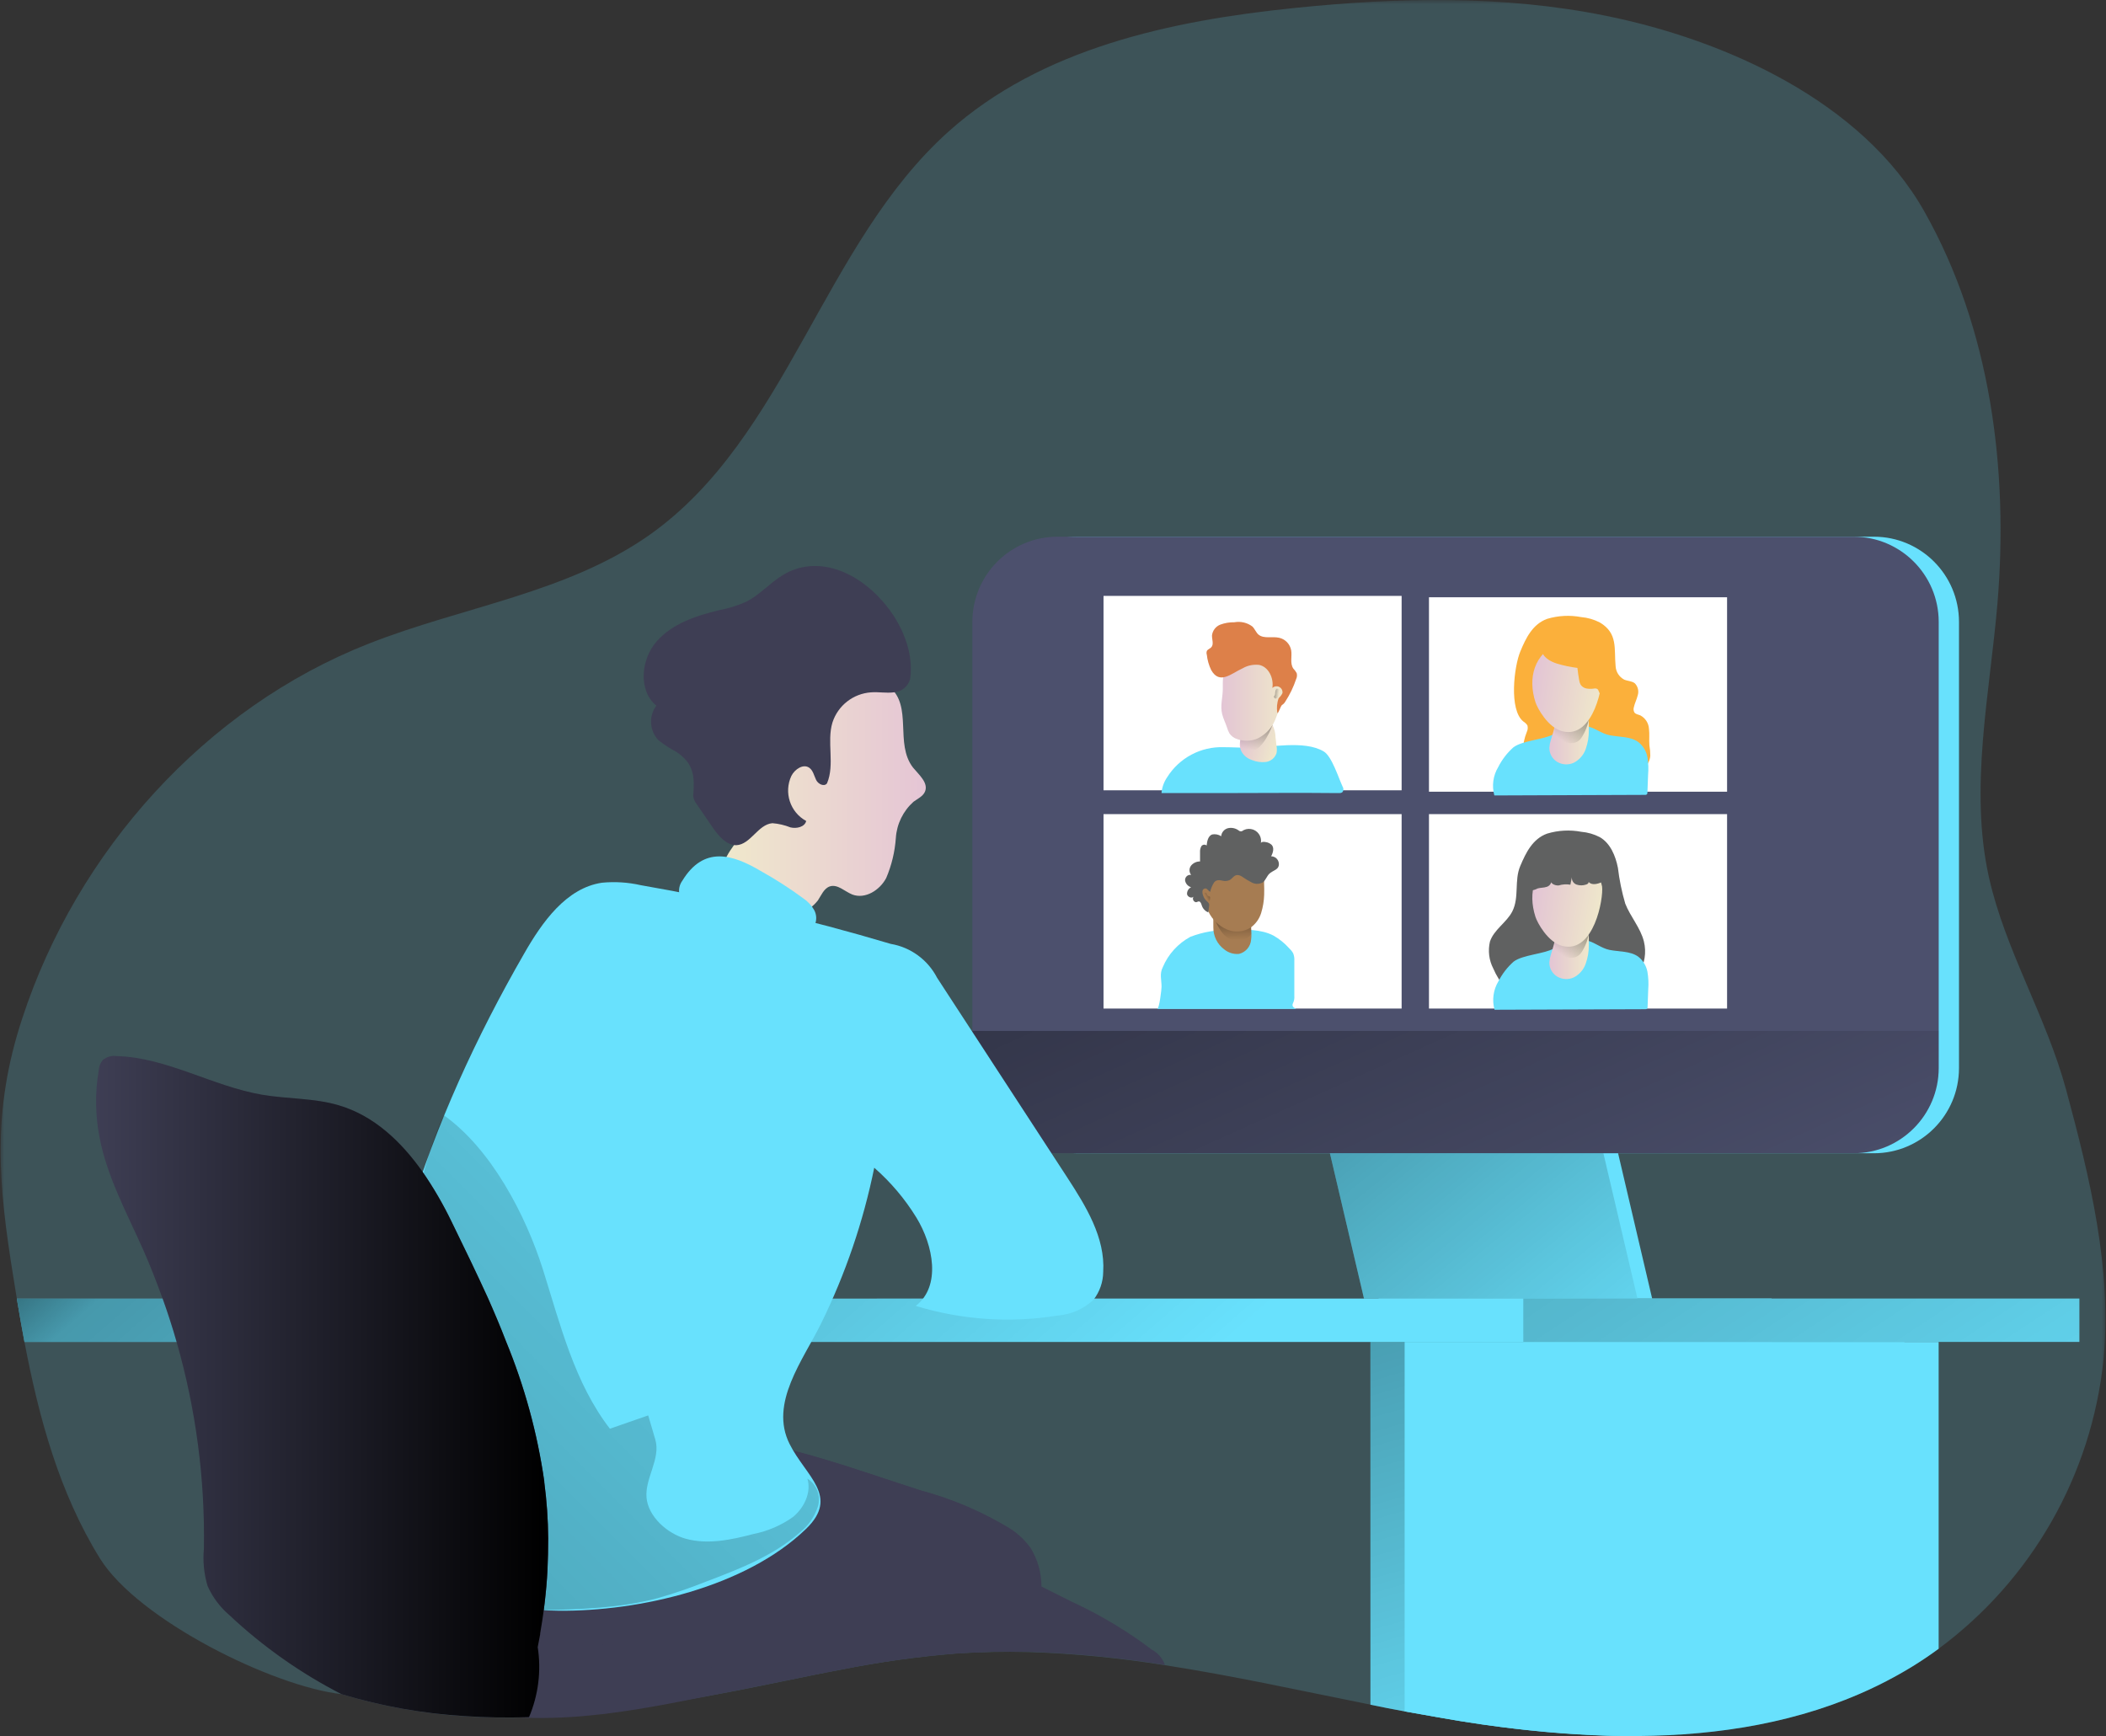 <?xml version="1.0" encoding="UTF-8"?>
<svg xmlns="http://www.w3.org/2000/svg" xmlns:xlink="http://www.w3.org/1999/xlink" width="262pt" height="216pt" viewBox="0 0 262 216" version="1.1">
<rect x="0" y="0" width="262" height="216" fill="#333333" stroke="none"/>
<defs>
<filter id="alpha" filterUnits="objectBoundingBox" x="0%" y="0%" width="100%" height="100%">
  <feColorMatrix type="matrix" in="SourceGraphic" values="0 0 0 0 1 0 0 0 0 1 0 0 0 0 1 0 0 0 1 0"/>
</filter>
<mask id="mask0">
  <g filter="url(#alpha)">
<rect x="0" y="0" width="262" height="216" style="fill:rgb(0%,0%,0%);fill-opacity:0.18;stroke:none;"/>
  </g>
</mask>
<clipPath id="clip1">
  <rect width="262" height="216"/>
</clipPath>
<g id="surface6" clip-path="url(#clip1)">
<path style=" stroke:none;fill-rule:nonzero;fill:rgb(40.784%,88.235%,99.216%);fill-opacity:1;" d="M 261.691 169.152 C 260.215 183.504 252.766 196.566 241.18 205.133 C 240.133 205.902 239.051 206.633 237.945 207.316 C 226.867 214.125 213.906 216.246 200.77 215.969 C 193.461 215.754 186.18 214.984 178.984 213.672 L 174.746 212.922 C 173.328 212.676 171.906 212.375 170.492 212.09 C 161.973 210.395 153.465 208.504 144.926 207.184 C 139.324 206.281 133.672 205.734 128.004 205.547 L 127.875 205.547 C 124.949 205.465 122.012 205.547 119.074 205.727 C 114.191 206.117 109.332 206.797 104.527 207.766 C 102.281 208.18 100.094 208.637 97.883 209.09 C 95.676 209.539 93.66 209.957 91.539 210.371 C 87.516 211.121 83.652 211.836 79.906 212.375 C 75.25 213.07 70.559 213.504 65.855 213.664 C 63.184 213.758 60.512 213.715 57.848 213.539 C 52.637 213.215 47.48 212.293 42.484 210.785 C 33.949 209.824 17.18 201.547 12.43 193.898 C 7.375 185.734 4.828 176.367 3.043 166.969 C 2.707 165.168 2.387 163.367 2.094 161.574 C 1.957 160.75 1.824 159.922 1.695 159.105 C -0.215 147.344 -1.059 138.309 2.781 126.668 C 9.57 105.934 25.516 88.078 45.898 80.07 C 57.59 75.469 70.617 73.773 80.895 66.488 C 97.914 54.395 102.406 30.336 118.012 16.359 C 129.555 6.02 145.629 2.566 161.047 0.992 C 173.953 -0.336 187.098 -0.617 199.824 1.973 C 214.672 4.977 231.676 12.629 239.398 26.305 C 247.676 40.953 249.883 58.473 248.5 75.043 C 247.562 86.238 244.949 98.039 247.449 109.203 C 249.496 118.293 254.574 126.465 257.047 135.613 C 260.004 146.57 262.762 157.859 261.691 169.152 Z M 261.691 169.152 "/>
</g>
<linearGradient id="linear0" gradientUnits="userSpaceOnUse" x1="277.57" y1="148.16" x2="310.98" y2="31.41" gradientTransform="matrix(0.749,0,0,-0.75,-19.69,246.523)">
<stop offset="0.01" style="stop-color:rgb(0%,0%,0%);stop-opacity:1;"/>
<stop offset="0.08" style="stop-color:rgb(0%,0%,0%);stop-opacity:0.69;"/>
<stop offset="0.21" style="stop-color:rgb(0%,0%,0%);stop-opacity:0.322;"/>
<stop offset="1" style="stop-color:rgb(0%,0%,0%);stop-opacity:0;"/>
</linearGradient>
<linearGradient id="linear1" gradientUnits="userSpaceOnUse" x1="240.46" y1="168.79" x2="299.59" y2="96.15" gradientTransform="matrix(0.749,0,0,-0.75,-19.69,246.523)">
<stop offset="0.01" style="stop-color:rgb(0%,0%,0%);stop-opacity:1;"/>
<stop offset="0.08" style="stop-color:rgb(0%,0%,0%);stop-opacity:0.69;"/>
<stop offset="0.21" style="stop-color:rgb(0%,0%,0%);stop-opacity:0.322;"/>
<stop offset="1" style="stop-color:rgb(0%,0%,0%);stop-opacity:0;"/>
</linearGradient>
<linearGradient id="linear2" gradientUnits="userSpaceOnUse" x1="242.97" y1="208.75" x2="290.27" y2="103.45" gradientTransform="matrix(0.749,0,0,-0.75,-19.69,246.523)">
<stop offset="0.01" style="stop-color:rgb(0%,0%,0%);stop-opacity:1;"/>
<stop offset="0.08" style="stop-color:rgb(0%,0%,0%);stop-opacity:0.69;"/>
<stop offset="0.21" style="stop-color:rgb(0%,0%,0%);stop-opacity:0.322;"/>
<stop offset="1" style="stop-color:rgb(0%,0%,0%);stop-opacity:0;"/>
</linearGradient>
<linearGradient id="linear3" gradientUnits="userSpaceOnUse" x1="93.46" y1="203.16" x2="201.02" y2="80.4" gradientTransform="matrix(0.749,0,0,-0.75,-19.69,246.523)">
<stop offset="0.01" style="stop-color:rgb(0%,0%,0%);stop-opacity:1;"/>
<stop offset="0.08" style="stop-color:rgb(0%,0%,0%);stop-opacity:0.69;"/>
<stop offset="0.21" style="stop-color:rgb(0%,0%,0%);stop-opacity:0.322;"/>
<stop offset="1" style="stop-color:rgb(0%,0%,0%);stop-opacity:0;"/>
</linearGradient>
<linearGradient id="linear4" gradientUnits="userSpaceOnUse" x1="-1227.2" y1="-205.25" x2="-1193.25" y2="-205.25" gradientTransform="matrix(-0.749,0,0,0.75,-804.081,252.744)">
<stop offset="0" style="stop-color:rgb(89.804%,77.255%,83.529%);stop-opacity:1;"/>
<stop offset="0.42" style="stop-color:rgb(91.765%,83.137%,81.961%);stop-opacity:1;"/>
<stop offset="1" style="stop-color:rgb(94.118%,91.373%,79.608%);stop-opacity:1;"/>
</linearGradient>
<linearGradient id="linear5" gradientUnits="userSpaceOnUse" x1="26.11" y1="5.47" x2="198.18" y2="177.53" gradientTransform="matrix(0.749,0,0,-0.75,-19.69,246.523)">
<stop offset="0.01" style="stop-color:rgb(0%,0%,0%);stop-opacity:1;"/>
<stop offset="0.08" style="stop-color:rgb(0%,0%,0%);stop-opacity:0.69;"/>
<stop offset="0.21" style="stop-color:rgb(0%,0%,0%);stop-opacity:0.322;"/>
<stop offset="1" style="stop-color:rgb(0%,0%,0%);stop-opacity:0;"/>
</linearGradient>
<linearGradient id="linear6" gradientUnits="userSpaceOnUse" x1="42.25" y1="98.59" x2="117.33" y2="98.59" gradientTransform="matrix(0.749,0,0,-0.75,-19.69,246.523)">
<stop offset="0" style="stop-color:rgb(0%,0%,0%);stop-opacity:0;"/>
<stop offset="0.99" style="stop-color:rgb(0%,0%,0%);stop-opacity:1;"/>
</linearGradient>
<linearGradient id="linear7" gradientUnits="userSpaceOnUse" x1="250.87" y1="222.62" x2="362.37" y2="53.68" gradientTransform="matrix(0.749,0,0,-0.75,-19.69,246.523)">
<stop offset="0.01" style="stop-color:rgb(0%,0%,0%);stop-opacity:1;"/>
<stop offset="0.08" style="stop-color:rgb(0%,0%,0%);stop-opacity:0.69;"/>
<stop offset="0.21" style="stop-color:rgb(0%,0%,0%);stop-opacity:0.322;"/>
<stop offset="1" style="stop-color:rgb(0%,0%,0%);stop-opacity:0;"/>
</linearGradient>
<linearGradient id="linear8" gradientUnits="userSpaceOnUse" x1="-153.53" y1="-266.7" x2="-147.12" y2="-266.7" gradientTransform="matrix(0.719,0.203,-0.202,0.72,210.828,314.645)">
<stop offset="0" style="stop-color:rgb(89.02%,77.255%,83.529%);stop-opacity:1;"/>
<stop offset="0.42" style="stop-color:rgb(90.98%,82.745%,81.176%);stop-opacity:1;"/>
<stop offset="1" style="stop-color:rgb(93.725%,90.98%,79.608%);stop-opacity:1;"/>
</linearGradient>
<linearGradient id="linear9" gradientUnits="userSpaceOnUse" x1="-9.71" y1="-246.95" x2="-6.92" y2="-262.08" gradientTransform="matrix(0.749,0,0,0.75,163.18,278.576)">
<stop offset="0" style="stop-color:rgb(0.392%,0.392%,0.392%);stop-opacity:0;"/>
<stop offset="0.95" style="stop-color:rgb(0.392%,0.392%,0.392%);stop-opacity:1;"/>
</linearGradient>
<linearGradient id="linear10" gradientUnits="userSpaceOnUse" x1="-14.99" y1="-255.44" x2="-4.33" y2="-255.44" gradientTransform="matrix(0.749,0,0,0.75,163.18,278.576)">
<stop offset="0" style="stop-color:rgb(89.02%,77.255%,83.529%);stop-opacity:1;"/>
<stop offset="0.42" style="stop-color:rgb(90.98%,82.745%,81.176%);stop-opacity:1;"/>
<stop offset="1" style="stop-color:rgb(93.725%,90.98%,79.608%);stop-opacity:1;"/>
</linearGradient>
<linearGradient id="linear11" gradientUnits="userSpaceOnUse" x1="-5.46" y1="-256.14" x2="-8.18" y2="-256.46" gradientTransform="matrix(0.749,0,0,0.75,163.18,278.576)">
<stop offset="0" style="stop-color:rgb(0.392%,0.392%,0.392%);stop-opacity:0;"/>
<stop offset="0.95" style="stop-color:rgb(0.392%,0.392%,0.392%);stop-opacity:1;"/>
</linearGradient>
<linearGradient id="linear12" gradientUnits="userSpaceOnUse" x1="39.47" y1="-214.31" x2="46.06" y2="-214.31" gradientTransform="matrix(0.749,0,0,0.75,163.18,278.576)">
<stop offset="0" style="stop-color:rgb(89.02%,77.255%,83.529%);stop-opacity:1;"/>
<stop offset="0.42" style="stop-color:rgb(90.98%,82.745%,81.176%);stop-opacity:1;"/>
<stop offset="1" style="stop-color:rgb(93.725%,90.98%,79.608%);stop-opacity:1;"/>
</linearGradient>
<linearGradient id="linear13" gradientUnits="userSpaceOnUse" x1="41.68" y1="-212.92" x2="51.52" y2="-226.46" gradientTransform="matrix(0.749,0,0,0.75,163.18,278.576)">
<stop offset="0" style="stop-color:rgb(0.392%,0.392%,0.392%);stop-opacity:0;"/>
<stop offset="0.95" style="stop-color:rgb(0.392%,0.392%,0.392%);stop-opacity:1;"/>
</linearGradient>
<linearGradient id="linear14" gradientUnits="userSpaceOnUse" x1="-47.51" y1="-244.73" x2="-36.02" y2="-244.73" gradientTransform="matrix(0.742,0.12,-0.12,0.743,196.716,298.915)">
<stop offset="0" style="stop-color:rgb(89.02%,77.255%,83.529%);stop-opacity:1;"/>
<stop offset="0.42" style="stop-color:rgb(90.98%,82.745%,81.176%);stop-opacity:1;"/>
<stop offset="1" style="stop-color:rgb(93.725%,90.98%,79.608%);stop-opacity:1;"/>
</linearGradient>
<linearGradient id="linear15" gradientUnits="userSpaceOnUse" x1="39.47" y1="-249.9" x2="46.06" y2="-249.9" gradientTransform="matrix(0.749,0,0,0.75,163.18,278.576)">
<stop offset="0" style="stop-color:rgb(89.02%,77.255%,83.529%);stop-opacity:1;"/>
<stop offset="0.42" style="stop-color:rgb(90.98%,82.745%,81.176%);stop-opacity:1;"/>
<stop offset="1" style="stop-color:rgb(93.725%,90.98%,79.608%);stop-opacity:1;"/>
</linearGradient>
<linearGradient id="linear16" gradientUnits="userSpaceOnUse" x1="41.68" y1="-248.51" x2="51.52" y2="-262.05" gradientTransform="matrix(0.749,0,0,0.75,163.18,278.576)">
<stop offset="0" style="stop-color:rgb(0.392%,0.392%,0.392%);stop-opacity:0;"/>
<stop offset="0.95" style="stop-color:rgb(0.392%,0.392%,0.392%);stop-opacity:1;"/>
</linearGradient>
<linearGradient id="linear17" gradientUnits="userSpaceOnUse" x1="-53.18" y1="-279.77" x2="-41.69" y2="-279.77" gradientTransform="matrix(0.742,0.12,-0.12,0.743,196.716,298.915)">
<stop offset="0" style="stop-color:rgb(89.02%,77.255%,83.529%);stop-opacity:1;"/>
<stop offset="0.42" style="stop-color:rgb(90.98%,82.745%,81.176%);stop-opacity:1;"/>
<stop offset="1" style="stop-color:rgb(93.725%,90.98%,79.608%);stop-opacity:1;"/>
</linearGradient>
<linearGradient id="linear18" gradientUnits="userSpaceOnUse" x1="-12.99" y1="-215.5" x2="-13.22" y2="-227.05" gradientTransform="matrix(0.749,0,0,0.75,163.18,278.576)">
<stop offset="0" style="stop-color:rgb(0.392%,0.392%,0.392%);stop-opacity:0;"/>
<stop offset="0.95" style="stop-color:rgb(0.392%,0.392%,0.392%);stop-opacity:1;"/>
</linearGradient>
<mask id="mask1">
  <g filter="url(#alpha)">
<rect x="0" y="0" width="262" height="216" style="fill:rgb(0%,0%,0%);fill-opacity:0.502;stroke:none;"/>
  </g>
</mask>
<linearGradient id="linear19" gradientUnits="userSpaceOnUse" x1="-17.48" y1="-222.44" x2="-16.24" y2="-223.12" gradientTransform="matrix(0.749,0,0,0.75,163.18,278.576)">
<stop offset="0" style="stop-color:rgb(0.392%,0.392%,0.392%);stop-opacity:0;"/>
<stop offset="0.95" style="stop-color:rgb(0.392%,0.392%,0.392%);stop-opacity:1;"/>
</linearGradient>
<clipPath id="clip2">
  <rect width="262" height="216"/>
</clipPath>
<g id="surface9" clip-path="url(#clip2)">
<path style=" stroke:none;fill-rule:nonzero;fill:url(#linear19);" d="M 150.184 111.336 C 150.16 111.273 150.133 111.215 150.102 111.156 C 150.066 111.094 150.004 111.059 149.938 111.059 C 149.867 111.07 149.816 111.125 149.809 111.191 C 149.793 111.258 149.793 111.324 149.809 111.387 C 149.844 111.523 149.895 111.648 149.957 111.77 C 149.996 111.852 150.051 111.922 150.117 111.98 C 150.191 112.035 150.281 112.07 150.371 112.086 C 150.402 112.102 150.441 112.102 150.477 112.086 C 150.496 112.07 150.508 112.047 150.512 112.02 C 150.512 111.906 150.59 111.668 150.512 111.57 C 150.438 111.473 150.41 111.57 150.355 111.508 C 150.281 111.473 150.219 111.41 150.184 111.336 Z M 150.184 111.336 "/>
</g>
</defs>
<g id="surface1">
<use xlink:href="#surface6" mask="url(#mask0)"/>
<path style=" stroke:none;fill-rule:nonzero;fill:rgb(40.784%,88.235%,99.216%);fill-opacity:1;" d="M 236.926 166.969 L 236.926 205.141 C 235.875 205.91 234.797 206.641 233.688 207.324 C 223.809 213.395 212.43 215.738 200.77 215.977 C 193.461 215.762 186.18 214.992 178.984 213.68 L 174.746 212.93 C 173.328 212.684 171.906 212.383 170.492 212.098 L 170.492 166.969 Z M 236.926 166.969 "/>
<path style=" stroke:none;fill-rule:nonzero;fill:url(#linear0);" d="M 236.926 166.969 L 236.926 205.141 C 235.875 205.91 234.797 206.641 233.688 207.324 C 223.809 213.395 212.43 215.738 200.77 215.977 C 193.461 215.762 186.18 214.992 178.984 213.68 L 174.746 212.93 C 173.328 212.684 171.906 212.383 170.492 212.098 L 170.492 166.969 Z M 236.926 166.969 "/>
<path style=" stroke:none;fill-rule:nonzero;fill:rgb(40.784%,88.235%,99.216%);fill-opacity:1;" d="M 205.539 161.566 L 171.516 161.566 L 165.328 135.172 L 199.352 135.172 Z M 205.539 161.566 "/>
<path style=" stroke:none;fill-rule:nonzero;fill:rgb(40.784%,88.235%,99.216%);fill-opacity:1;" d="M 203.711 161.566 L 169.688 161.566 L 163.504 135.172 L 197.523 135.172 Z M 203.711 161.566 "/>
<path style=" stroke:none;fill-rule:nonzero;fill:url(#linear1);" d="M 203.711 161.566 L 169.688 161.566 L 163.504 135.172 L 197.523 135.172 Z M 203.711 161.566 "/>
<path style=" stroke:none;fill-rule:nonzero;fill:rgb(40.784%,88.235%,99.216%);fill-opacity:1;" d="M 134.078 66.777 L 233.129 66.777 C 238.973 66.777 243.711 71.527 243.711 77.383 L 243.711 132.883 C 243.711 138.738 238.973 143.488 233.129 143.488 L 134.078 143.488 C 128.234 143.488 123.496 138.738 123.496 132.883 L 123.496 77.383 C 123.496 71.527 128.234 66.777 134.078 66.777 Z M 134.078 66.777 "/>
<path style=" stroke:none;fill-rule:nonzero;fill:rgb(29.804%,31.373%,42.745%);fill-opacity:1;" d="M 131.555 66.777 L 230.602 66.777 C 236.449 66.777 241.188 71.527 241.188 77.383 L 241.188 132.883 C 241.188 138.738 236.449 143.488 230.602 143.488 L 131.555 143.488 C 125.707 143.488 120.969 138.738 120.969 132.883 L 120.969 77.383 C 120.969 71.527 125.707 66.777 131.555 66.777 Z M 131.555 66.777 "/>
<path style=" stroke:none;fill-rule:nonzero;fill:url(#linear2);" d="M 241.18 128.266 L 241.18 132.875 C 241.18 138.73 236.441 143.48 230.598 143.48 L 131.547 143.48 C 125.703 143.48 120.961 138.73 120.961 132.875 L 120.961 128.266 Z M 241.18 128.266 "/>
<path style=" stroke:none;fill-rule:nonzero;fill:rgb(24.314%,24.314%,32.941%);fill-opacity:1;" d="M 129.562 197.418 C 129.621 200.195 129.09 202.957 128.004 205.516 L 127.875 205.516 C 124.949 205.434 122.012 205.516 119.074 205.695 C 114.191 206.086 109.332 206.77 104.527 207.738 C 102.281 208.148 100.094 208.609 97.883 209.059 C 95.676 209.508 93.66 209.93 91.539 210.34 C 87.516 211.09 83.652 211.805 79.906 212.344 C 75.039 210.285 70.688 207.164 67.172 203.211 C 66.789 202.785 66.422 202.348 66.062 201.906 C 65.605 201.328 65.172 200.727 64.77 200.098 C 63.547 198.34 62.754 196.32 62.453 194.199 C 62.355 193.336 62.387 192.469 62.543 191.617 C 63.105 188.668 65.254 186.316 67.68 184.508 C 67.945 184.312 68.207 184.117 68.477 183.938 C 73.82 180.223 80.23 178.355 86.73 178.609 C 87.27 178.609 87.816 178.656 88.355 178.691 C 91.84 178.965 95.289 179.562 98.664 180.48 C 103.996 181.844 109.32 183.758 114.59 185.449 C 118.488 186.492 122.219 188.086 125.668 190.184 C 126.656 190.82 127.516 191.637 128.207 192.594 C 129.105 194.039 129.574 195.715 129.562 197.418 Z M 129.562 197.418 "/>
<path style=" stroke:none;fill-rule:nonzero;fill:rgb(24.314%,24.314%,32.941%);fill-opacity:1;" d="M 127.875 205.516 C 124.949 205.434 122.012 205.516 119.074 205.695 C 114.191 206.086 109.332 206.77 104.527 207.738 C 102.281 208.148 100.094 208.609 97.883 209.059 C 95.676 209.508 93.66 209.93 91.539 210.34 C 80.199 212.555 69.711 215.098 58.039 212.922 C 57.348 212.84 56.68 212.609 56.086 212.238 C 55.383 211.625 54.887 210.809 54.672 209.898 C 53.043 204.762 53.48 199.191 55.891 194.371 C 58.738 188.75 63.254 186.52 68.535 183.863 C 74.625 180.773 79.77 178.438 86.789 178.609 C 87.328 178.609 87.875 178.656 88.414 178.691 C 91.879 178.977 95.309 179.574 98.664 180.48 C 103.906 181.844 109.203 183.734 114.395 185.41 C 118.293 186.449 122.023 188.043 125.473 190.145 C 126.465 190.777 127.328 191.594 128.02 192.547 C 128.902 193.988 129.367 195.645 129.359 197.336 C 129.457 200.137 128.953 202.926 127.875 205.516 Z M 127.875 205.516 "/>
<path style=" stroke:none;fill-rule:nonzero;fill:rgb(24.314%,24.314%,32.941%);fill-opacity:1;" d="M 144.926 207.152 C 139.324 206.25 133.672 205.703 128.004 205.516 L 127.875 205.516 C 124.949 205.434 122.012 205.516 119.074 205.695 C 114.191 206.086 109.332 206.77 104.527 207.738 C 102.281 208.148 100.094 208.609 97.883 209.059 C 91.555 207.926 85.148 207.008 78.887 205.621 C 75.77 205.129 72.805 203.945 70.199 202.16 C 69.539 201.641 68.945 201.043 68.438 200.375 C 68.207 200.078 67.996 199.762 67.809 199.438 C 67.008 198.129 66.621 196.609 66.699 195.078 C 66.727 194.668 66.797 194.266 66.91 193.875 C 67.77 191.625 69.383 189.742 71.473 188.547 C 74.645 186.258 78.379 184.875 82.273 184.555 C 84.887 184.41 87.516 184.938 90.094 184.793 C 92.414 184.668 94.02 183.375 96.086 183.066 C 97.66 182.883 99.254 183.023 100.77 183.48 C 104.312 184.457 107.965 186.59 110.746 187.984 L 129.473 197.352 L 129.613 197.418 L 133.359 199.293 C 136.875 200.918 140.203 202.91 143.293 205.246 C 144.059 205.652 144.641 206.332 144.926 207.152 Z M 144.926 207.152 "/>
<path style=" stroke:none;fill-rule:nonzero;fill:rgb(40.784%,88.235%,99.216%);fill-opacity:1;" d="M 220.402 161.566 L 220.402 166.969 L 3.043 166.969 C 2.707 165.168 2.387 163.367 2.094 161.574 Z M 220.402 161.566 "/>
<path style=" stroke:none;fill-rule:nonzero;fill:url(#linear3);" d="M 220.402 161.566 L 220.402 166.969 L 3.043 166.969 C 2.707 165.168 2.387 163.367 2.094 161.574 Z M 220.402 161.566 "/>
<path style=" stroke:none;fill-rule:nonzero;fill:url(#linear4);" d="M 110.648 85.445 C 108.055 83.141 102.633 82.586 100.16 85.129 C 98.332 87.004 98.215 89.934 97.766 92.535 C 97.094 96.281 95.523 99.809 93.188 102.809 C 91.93 104.418 90.414 105.934 89.875 107.891 C 89.652 108.523 89.652 109.215 89.875 109.852 C 90.25 110.52 90.812 111.066 91.496 111.418 C 93.039 112.547 94.789 113.363 96.648 113.82 C 98.547 114.266 100.531 113.57 101.742 112.043 C 102.176 111.395 102.492 110.539 103.238 110.285 C 104.215 109.977 105.09 110.922 106.035 111.297 C 107.629 111.906 109.457 110.758 110.25 109.242 C 110.926 107.66 111.328 105.977 111.449 104.258 C 111.562 102.527 112.352 100.91 113.645 99.754 C 114.16 99.375 114.82 99.086 115.074 98.496 C 115.531 97.398 114.324 96.402 113.578 95.492 C 111.277 92.492 113.586 87.898 110.648 85.445 Z M 110.648 85.445 "/>
<path style=" stroke:none;fill-rule:nonzero;fill:rgb(24.314%,24.314%,32.941%);fill-opacity:1;" d="M 109.832 74.84 C 106.574 71.086 101.59 68.965 97.336 71.582 C 95.734 72.574 94.461 74.066 92.773 74.898 C 91.734 75.355 90.648 75.695 89.531 75.906 C 86.641 76.594 83.645 77.57 81.688 79.809 C 79.734 82.043 79.367 85.902 81.652 87.801 C 80.68 89.105 80.793 90.926 81.922 92.102 C 82.625 92.656 83.375 93.145 84.168 93.562 C 86.414 95.066 86.414 96.754 86.242 99.035 C 86.281 99.414 86.438 99.773 86.684 100.062 L 88.738 103.066 C 89.449 104.078 90.395 105.16 91.598 105.16 C 93.383 105.078 94.297 102.57 96.094 102.422 C 96.863 102.48 97.621 102.66 98.34 102.945 C 99.09 103.125 100.109 102.906 100.297 102.148 C 98.297 101.062 97.488 98.602 98.453 96.535 C 98.879 95.695 99.953 94.984 100.699 95.539 C 101.156 95.875 101.27 96.5 101.531 97.039 C 101.793 97.578 102.551 97.918 102.887 97.461 C 103.883 95.109 102.828 92.297 103.562 89.895 C 104.246 87.777 106.148 86.293 108.363 86.141 C 109.301 86.066 110.242 86.262 111.18 86.141 C 112.148 86.09 112.973 85.418 113.227 84.484 C 113.711 81.211 112.242 77.594 109.832 74.84 Z M 109.832 74.84 "/>
<path style=" stroke:none;fill-rule:nonzero;fill:rgb(40.784%,88.235%,99.216%);fill-opacity:1;" d="M 84.887 109.578 C 84.512 110.086 84.387 110.734 84.543 111.344 C 84.844 111.883 85.426 112.199 86.043 112.16 C 90.289 112.574 94.723 113.16 98.691 115.238 C 99.555 115.652 100.684 116.094 101.285 115.238 C 101.629 114.609 101.629 113.848 101.285 113.219 C 100.961 112.652 100.512 112.168 99.973 111.801 C 98.254 110.531 96.457 109.379 94.59 108.34 C 91.121 106.293 87.555 105.211 84.887 109.578 Z M 84.887 109.578 "/>
<path style=" stroke:none;fill-rule:nonzero;fill:rgb(40.784%,88.235%,99.216%);fill-opacity:1;" d="M 98.234 179.668 C 100.258 183.707 104.5 186.168 100.258 190.242 C 92.77 197.469 79.531 200.504 69.5 200.406 C 62.762 200.344 55.832 198.797 50.551 194.625 C 48.93 193.457 47.668 191.863 46.895 190.02 C 46.512 188.805 46.312 187.539 46.297 186.266 C 44.969 162.566 53.359 139.223 65.195 118.668 C 67.441 114.734 70.438 110.488 74.887 109.828 C 76.492 109.672 78.113 109.773 79.688 110.129 C 90.199 111.949 100.59 114.391 110.812 117.438 C 113.289 117.855 115.426 119.418 116.582 121.656 L 132.754 146.473 C 135.09 150.062 137.516 153.98 137.246 158.25 C 137.234 159.504 136.812 160.719 136.047 161.711 C 134.82 162.863 133.234 163.559 131.555 163.684 C 125.664 164.637 119.629 164.223 113.922 162.48 C 117.113 160.027 116.109 154.934 114.004 151.488 C 112.578 149.168 110.809 147.078 108.762 145.289 C 107.398 151.992 105.184 158.492 102.168 164.629 C 99.922 169.223 95.668 174.582 98.234 179.668 Z M 98.234 179.668 "/>
<path style=" stroke:none;fill-rule:nonzero;fill:url(#linear5);" d="M 52.168 147.938 C 52.582 146.391 53.777 141.484 55.246 138.781 C 61.098 142.961 65.391 151.121 67.555 157.988 C 69.719 164.855 71.48 172.074 75.875 177.762 L 80.641 176.105 L 81.523 179.105 C 82.227 181.477 80.227 183.918 80.43 186.316 C 80.633 188.719 83.043 190.82 85.32 191.453 C 88.062 192.203 90.984 191.586 93.734 190.859 C 95.508 190.512 97.191 189.785 98.664 188.734 C 100.047 187.594 100.961 185.688 100.445 183.969 C 101.617 184.699 102.148 186.125 101.75 187.445 C 101.34 188.719 100.555 189.844 99.5 190.672 C 96.176 193.598 91.945 195.227 87.809 196.793 C 85.828 197.59 83.809 198.277 81.758 198.859 C 77.082 200.098 72.191 200.219 67.359 200.359 C 64.422 200.426 62.664 199.969 61.367 197.059 C 59.508 192.906 59.375 188.223 58.926 183.691 C 57.598 171.617 55.34 159.664 52.168 147.938 Z M 52.168 147.938 "/>
<path style=" stroke:none;fill-rule:nonzero;fill:rgb(24.314%,24.314%,32.941%);fill-opacity:1;" d="M 68.199 191.422 C 68.199 192.711 68.168 194.027 68.109 195.363 C 68.043 196.691 67.922 198.047 67.758 199.438 L 67.645 200.344 C 67.516 201.289 67.375 202.242 67.203 203.211 C 67.195 203.246 67.195 203.281 67.203 203.316 C 67.105 203.848 67 204.391 66.895 204.938 C 67.352 207.883 66.977 210.898 65.816 213.645 C 63.148 213.734 60.473 213.695 57.809 213.516 C 52.613 213.203 47.469 212.285 42.484 210.785 C 37.387 208.172 32.684 204.855 28.512 200.93 C 27.359 199.941 26.441 198.711 25.824 197.32 C 25.375 195.82 25.223 194.25 25.367 192.691 C 25.516 183.996 24.371 175.328 21.973 166.969 C 21.457 165.152 20.871 163.352 20.234 161.574 C 19.488 159.555 18.738 157.566 17.848 155.57 C 15.793 150.941 13.309 146.422 12.371 141.445 C 11.848 138.723 11.816 135.926 12.281 133.191 C 12.305 132.703 12.488 132.238 12.805 131.871 C 13.285 131.484 13.902 131.312 14.512 131.398 C 20.762 131.57 26.438 135.148 32.609 136.207 C 35.777 136.746 39.066 136.605 42.145 137.52 C 46.527 138.812 49.898 142.023 52.559 145.777 C 53.934 147.766 55.148 149.863 56.199 152.043 C 57.801 155.309 59.301 158.43 60.691 161.469 C 61.5 163.293 62.258 165.086 62.941 166.863 C 65.246 172.457 66.852 178.312 67.711 184.301 L 67.711 184.41 C 68.02 186.734 68.184 189.078 68.199 191.422 Z M 68.199 191.422 "/>
<path style=" stroke:none;fill-rule:nonzero;fill:url(#linear6);" d="M 68.199 191.422 C 68.199 192.711 68.168 194.027 68.109 195.363 C 68.043 196.691 67.922 198.047 67.758 199.438 L 67.645 200.344 C 67.516 201.289 67.375 202.242 67.203 203.211 C 67.195 203.246 67.195 203.281 67.203 203.316 C 67.105 203.848 67 204.391 66.895 204.938 C 67.352 207.883 66.977 210.898 65.816 213.645 C 63.148 213.734 60.473 213.695 57.809 213.516 C 52.613 213.203 47.469 212.285 42.484 210.785 C 37.387 208.172 32.684 204.855 28.512 200.93 C 27.359 199.941 26.441 198.711 25.824 197.32 C 25.375 195.82 25.223 194.25 25.367 192.691 C 25.516 183.996 24.371 175.328 21.973 166.969 C 21.457 165.152 20.871 163.352 20.234 161.574 C 19.488 159.555 18.738 157.566 17.848 155.57 C 15.793 150.941 13.309 146.422 12.371 141.445 C 11.848 138.723 11.816 135.926 12.281 133.191 C 12.305 132.703 12.488 132.238 12.805 131.871 C 13.285 131.484 13.902 131.312 14.512 131.398 C 20.762 131.57 26.438 135.148 32.609 136.207 C 35.777 136.746 39.066 136.605 42.145 137.52 C 46.527 138.812 49.898 142.023 52.559 145.777 C 53.934 147.766 55.148 149.863 56.199 152.043 C 57.801 155.309 59.301 158.43 60.691 161.469 C 61.5 163.293 62.258 165.086 62.941 166.863 C 65.246 172.457 66.852 178.312 67.711 184.301 L 67.711 184.41 C 68.02 186.734 68.184 189.078 68.199 191.422 Z M 68.199 191.422 "/>
<path style=" stroke:none;fill-rule:nonzero;fill:rgb(40.784%,88.235%,99.216%);fill-opacity:1;" d="M 189.508 161.566 L 258.688 161.566 L 258.688 166.961 L 189.508 166.961 Z M 189.508 161.566 "/>
<path style=" stroke:none;fill-rule:nonzero;fill:url(#linear7);" d="M 189.508 161.566 L 258.688 161.566 L 258.688 166.961 L 189.508 166.961 Z M 189.508 161.566 "/>
<path style=" stroke:none;fill-rule:nonzero;fill:rgb(40.784%,88.235%,99.216%);fill-opacity:1;" d="M 241.18 166.969 L 241.18 205.141 C 240.133 205.91 239.051 206.641 237.945 207.324 C 220.715 217.914 198.895 217.172 178.984 213.68 L 174.746 212.93 L 174.746 166.969 Z M 241.18 166.969 "/>
<path style=" stroke:none;fill-rule:nonzero;fill:rgb(100%,100%,100%);fill-opacity:1;" d="M 137.285 74.141 L 174.371 74.141 L 174.371 98.328 L 137.285 98.328 Z M 137.285 74.141 "/>
<path style=" stroke:none;fill-rule:nonzero;fill:rgb(40.784%,88.235%,99.216%);fill-opacity:1;" d="M 145.195 96.715 C 146.711 94.293 149.398 92.863 152.25 92.965 C 153.23 92.965 154.223 93.031 155.195 93.031 C 158.012 93.031 162.25 92.047 164.68 93.496 C 165.684 94.09 166.52 96.777 167.016 97.844 C 167.148 98.039 167.164 98.293 167.051 98.504 C 166.91 98.691 166.691 98.676 166.492 98.676 C 161.496 98.621 156.512 98.676 151.508 98.676 L 144.5 98.676 C 144.559 97.973 144.797 97.297 145.195 96.715 Z M 145.195 96.715 "/>
<path style=" stroke:none;fill-rule:nonzero;fill:url(#linear8);" d="M 155.008 94.172 C 155.234 94.344 155.488 94.48 155.758 94.57 C 156.312 94.797 156.914 94.875 157.508 94.801 C 158.109 94.711 158.609 94.293 158.805 93.715 C 158.867 93.414 158.867 93.105 158.805 92.805 L 158.684 91.727 C 158.672 91.188 158.535 90.66 158.297 90.18 C 157.805 89.406 156.832 89.09 155.98 89.43 C 155.445 89.695 155.02 90.145 154.781 90.699 C 154.242 91.922 153.816 93.195 155.008 94.172 Z M 155.008 94.172 "/>
<path style=" stroke:none;fill-rule:nonzero;fill:url(#linear9);" d="M 158.32 90.18 C 158.32 90.18 157.18 93.465 155.531 93.465 C 153.883 93.465 154.32 91.867 154.32 91.867 Z M 158.32 90.18 "/>
<path style=" stroke:none;fill-rule:nonzero;fill:url(#linear10);" d="M 152.047 88.859 C 152.191 89.43 152.461 89.953 152.648 90.508 C 152.719 90.77 152.824 91.023 152.957 91.262 C 153.188 91.594 153.527 91.84 153.914 91.957 C 154.746 92.258 155.66 92.23 156.469 91.875 C 157.562 91.336 158.395 90.379 158.773 89.219 C 159.188 88.086 159.906 86.969 159.938 85.742 C 159.938 85.227 159.316 84.602 159.137 84.117 C 158.91 83.598 158.57 83.137 158.145 82.766 C 157.805 82.395 157.402 82.082 156.961 81.84 C 155.82 81.387 154.527 81.539 153.523 82.254 C 153.18 82.441 152.871 82.699 152.625 83.004 C 152.043 83.809 152.133 84.789 152.125 85.73 C 152.117 86.809 151.785 87.793 152.047 88.859 Z M 152.047 88.859 "/>
<path style=" stroke:none;fill-rule:nonzero;fill:rgb(86.667%,50.196%,28.627%);fill-opacity:1;" d="M 150.672 83.352 C 150.387 82.758 150.207 82.121 150.137 81.465 C 150.086 81.316 150.086 81.152 150.137 81 C 150.242 80.785 150.52 80.715 150.684 80.543 C 151.039 80.168 150.762 79.566 150.781 79.043 C 150.859 78.441 151.254 77.934 151.816 77.715 C 152.375 77.508 152.969 77.41 153.562 77.422 C 154.352 77.277 155.168 77.469 155.809 77.953 C 156.109 78.254 156.266 78.703 156.559 78.953 C 157.238 79.516 158.273 79.148 159.137 79.352 C 159.902 79.523 160.492 80.141 160.633 80.918 C 160.754 81.668 160.461 82.516 160.887 83.168 C 161.055 83.344 161.199 83.535 161.316 83.746 C 161.383 83.996 161.359 84.266 161.246 84.5 C 160.918 85.48 160.469 86.414 159.906 87.281 C 159.809 87.457 159.672 87.605 159.5 87.711 C 159.32 87.801 159.016 88.859 158.91 88.695 C 158.805 88.082 158.859 87.453 159.074 86.871 C 159.27 86.688 159.43 86.477 159.547 86.238 C 159.574 86.043 159.523 85.84 159.402 85.68 C 159.281 85.523 159.102 85.418 158.902 85.391 C 158.68 85.363 158.453 85.438 158.289 85.594 C 158.484 84.395 157.84 82.977 156.648 82.727 C 155.93 82.645 155.207 82.793 154.582 83.156 C 153.203 83.777 151.727 85.25 150.672 83.352 Z M 150.672 83.352 "/>
<path style=" stroke:none;fill-rule:nonzero;fill:url(#linear11);" d="M 158.738 85.805 C 158.754 85.75 158.797 85.707 158.852 85.684 C 158.914 85.684 158.977 85.707 159.031 85.742 C 159.129 85.789 159.203 85.875 159.238 85.977 C 159.262 86.051 159.262 86.133 159.238 86.211 C 159.203 86.367 159.141 86.52 159.059 86.66 C 158.977 86.805 158.832 86.898 158.672 86.922 C 158.594 86.922 158.484 86.75 158.484 86.684 C 158.484 86.613 158.559 86.578 158.59 86.508 C 158.68 86.301 158.59 86.035 158.738 85.805 Z M 158.738 85.805 "/>
<path style=" stroke:none;fill-rule:nonzero;fill:rgb(100%,100%,100%);fill-opacity:1;" d="M 177.773 74.312 L 214.859 74.312 L 214.859 98.504 L 177.773 98.504 Z M 177.773 74.312 "/>
<path style=" stroke:none;fill-rule:nonzero;fill:rgb(100%,100%,100%);fill-opacity:1;" d="M 177.773 101.293 L 214.859 101.293 L 214.859 125.484 L 177.773 125.484 Z M 177.773 101.293 "/>
<path style=" stroke:none;fill-rule:nonzero;fill:rgb(100%,100%,100%);fill-opacity:1;" d="M 137.285 101.293 L 174.371 101.293 L 174.371 125.484 L 137.285 125.484 Z M 137.285 101.293 "/>
<path style=" stroke:none;fill-rule:nonzero;fill:rgb(37.647%,38.039%,38.039%);fill-opacity:1;" d="M 192.469 103.719 C 193.848 103.301 195.309 103.223 196.723 103.492 C 197.527 103.559 198.312 103.785 199.031 104.16 C 200.332 104.91 200.984 106.48 201.277 107.965 C 201.457 109.477 201.762 110.965 202.191 112.426 C 202.828 114.059 204.086 115.426 204.512 117.137 C 205.191 119.895 203.516 122.68 200.77 123.367 C 200.352 123.469 199.922 123.52 199.496 123.516 C 198.402 123.516 197.336 123.156 196.242 123.156 C 193.996 123.156 191.832 124.703 189.621 124.254 C 187.809 123.875 186.512 122.234 185.773 120.5 C 185.238 119.469 185.094 118.281 185.359 117.152 C 185.855 115.652 187.434 114.781 188.141 113.398 C 189.031 111.637 188.363 109.543 189.129 107.75 C 189.824 106.113 190.656 104.371 192.469 103.719 Z M 192.469 103.719 "/>
<path style=" stroke:none;fill-rule:nonzero;fill:rgb(40.784%,88.235%,99.216%);fill-opacity:1;" d="M 200.242 118.188 C 201.457 118.43 202.82 118.316 203.809 119.027 C 204.402 119.492 204.805 120.156 204.949 120.898 C 205.074 121.625 205.109 122.367 205.051 123.105 L 204.969 125.281 C 204.977 125.359 204.957 125.441 204.91 125.504 C 204.836 125.555 204.746 125.574 204.656 125.566 L 185.93 125.633 C 185.598 124.434 185.773 123.152 186.414 122.09 C 186.887 121.164 187.527 120.332 188.305 119.645 C 189.441 118.781 192.094 118.707 193.344 117.992 C 193.676 117.812 193.344 117.551 193.742 117.453 C 194.141 117.355 193.953 116.926 194.312 116.918 C 195.41 116.832 196.512 116.879 197.598 117.062 C 198.52 117.332 199.246 117.984 200.242 118.188 Z M 200.242 118.188 "/>
<path style=" stroke:none;fill-rule:nonzero;fill:url(#linear12);" d="M 192.926 118.82 C 192.828 119.117 192.77 119.426 192.746 119.742 C 192.738 120.465 193.113 121.141 193.734 121.512 C 194.359 121.875 195.121 121.914 195.777 121.617 C 196.48 121.258 197.02 120.641 197.277 119.891 C 197.539 119.148 197.668 118.363 197.66 117.574 C 197.684 116.523 197.621 115.473 197.473 114.434 C 197.504 114.266 197.469 114.09 197.367 113.949 C 197.27 113.809 197.117 113.711 196.949 113.684 L 196.789 113.684 C 195.523 113.504 194.293 114.199 193.793 115.383 C 193.668 115.766 193.582 116.16 193.539 116.559 C 193.375 117.324 193.168 118.078 192.926 118.82 Z M 192.926 118.82 "/>
<path style=" stroke:none;fill-rule:nonzero;fill:url(#linear13);" d="M 193.391 117.227 C 193.391 117.227 193.277 118.188 193.711 118.547 C 194.145 118.91 195.863 119.742 196.707 118.547 C 197.227 117.781 197.562 116.906 197.688 115.988 Z M 193.391 117.227 "/>
<path style=" stroke:none;fill-rule:nonzero;fill:url(#linear14);" d="M 191.016 114.059 C 191.23 114.766 192.559 117.25 194.379 117.699 C 198.312 118.676 199.504 111.75 199.309 110.293 C 199.047 109.078 198.414 107.973 197.504 107.133 C 196.48 106.336 195.102 106.18 193.93 106.719 C 190.844 108.043 190.051 111.051 191.016 114.059 Z M 191.016 114.059 "/>
<path style=" stroke:none;fill-rule:nonzero;fill:rgb(37.647%,38.039%,38.039%);fill-opacity:1;" d="M 189.742 110.195 C 189.812 110.496 190.047 110.734 190.348 110.805 C 190.68 110.789 191 110.699 191.293 110.539 C 191.668 110.43 192.043 110.473 192.453 110.332 C 192.867 110.188 193.121 109.73 192.902 109.414 C 192.789 109.895 193.426 110.211 193.914 110.164 C 194.387 110.023 194.883 109.992 195.367 110.074 L 195.555 109.113 C 195.5 109.527 195.742 109.918 196.133 110.059 C 196.512 110.188 196.926 110.188 197.309 110.059 C 197.48 110.016 197.688 109.879 197.621 109.715 C 198.02 110.195 198.781 109.992 199.359 109.715 C 199.453 109.684 199.531 109.625 199.586 109.543 C 199.621 109.445 199.621 109.34 199.586 109.242 C 199.379 108.301 199.047 107.395 198.59 106.547 C 198.109 105.691 197.293 105.078 196.34 104.852 C 195.793 104.785 195.238 104.812 194.699 104.941 C 193.27 105.164 191.969 105.898 191.039 107.004 C 190.363 107.809 189.449 109.184 189.742 110.195 Z M 189.742 110.195 "/>
<path style=" stroke:none;fill-rule:nonzero;fill:rgb(98.431%,69.02%,23.137%);fill-opacity:1;" d="M 192.469 77 C 193.848 76.586 195.309 76.512 196.723 76.781 C 197.527 76.848 198.312 77.078 199.031 77.449 C 201.324 78.809 200.781 80.754 200.992 82.879 C 201.027 83.59 201.434 84.227 202.062 84.559 C 202.5 84.746 203.023 84.723 203.391 85.023 C 203.773 85.422 203.91 85.996 203.742 86.523 C 203.613 87.043 203.359 87.523 203.254 88.027 C 203.199 88.23 203.223 88.445 203.324 88.633 C 203.48 88.867 203.801 88.902 204.07 89.008 C 204.691 89.34 205.098 89.965 205.141 90.668 C 205.23 91.352 205.141 92.039 205.195 92.73 C 205.27 93.16 205.309 93.594 205.309 94.031 C 205.219 95.359 203.891 96.332 202.566 96.508 C 201.23 96.566 199.898 96.328 198.664 95.809 C 197.43 95.289 196.086 95.074 194.754 95.18 C 193.328 95.41 191.824 96.34 190.566 95.645 C 189.848 95.172 189.418 94.363 189.434 93.504 C 189.461 92.66 189.637 91.828 189.953 91.043 C 190.07 90.797 190.094 90.516 190.02 90.254 C 189.895 90.062 189.727 89.902 189.531 89.781 C 187.688 88.348 188.363 82.898 189.141 81.047 C 189.824 79.402 190.656 77.66 192.469 77 Z M 192.469 77 "/>
<path style=" stroke:none;fill-rule:nonzero;fill:rgb(40.784%,88.235%,99.216%);fill-opacity:1;" d="M 200.242 91.477 C 201.457 91.719 202.82 91.605 203.809 92.32 C 204.402 92.781 204.805 93.445 204.949 94.188 C 205.07 94.93 205.098 95.688 205.031 96.438 L 204.949 98.613 C 204.953 98.691 204.934 98.77 204.887 98.832 C 204.816 98.887 204.723 98.914 204.633 98.898 L 185.906 98.969 C 185.574 97.77 185.75 96.488 186.395 95.426 C 186.863 94.5 187.504 93.668 188.281 92.98 C 189.418 92.117 192.07 92.039 193.32 91.328 C 193.652 91.148 193.32 90.887 193.719 90.789 C 194.117 90.691 193.93 90.262 194.289 90.254 C 195.387 90.168 196.492 90.215 197.578 90.398 C 198.52 90.621 199.246 91.273 200.242 91.477 Z M 200.242 91.477 "/>
<path style=" stroke:none;fill-rule:nonzero;fill:url(#linear15);" d="M 192.926 92.109 C 192.828 92.406 192.77 92.719 192.746 93.031 C 192.738 93.754 193.113 94.43 193.734 94.801 C 194.359 95.164 195.121 95.203 195.777 94.906 C 196.48 94.547 197.02 93.93 197.277 93.18 C 197.539 92.438 197.668 91.652 197.66 90.863 C 197.684 89.812 197.621 88.766 197.473 87.727 C 197.504 87.555 197.469 87.379 197.367 87.238 C 197.27 87.098 197.117 87.004 196.949 86.977 L 196.789 86.977 C 195.523 86.793 194.293 87.488 193.793 88.672 C 193.668 89.055 193.582 89.449 193.539 89.848 C 193.375 90.613 193.168 91.367 192.926 92.109 Z M 192.926 92.109 "/>
<path style=" stroke:none;fill-rule:nonzero;fill:url(#linear16);" d="M 193.391 90.516 C 193.391 90.516 193.277 91.477 193.711 91.84 C 194.145 92.199 195.863 93.031 196.707 91.84 C 197.227 91.07 197.562 90.195 197.688 89.277 Z M 193.391 90.516 "/>
<path style=" stroke:none;fill-rule:nonzero;fill:url(#linear17);" d="M 191.016 87.352 C 191.23 88.055 192.559 90.539 194.379 90.988 C 198.312 91.965 199.504 85.039 199.309 83.582 C 199.047 82.367 198.414 81.262 197.504 80.422 C 196.48 79.629 195.102 79.469 193.93 80.012 C 190.844 81.332 190.051 84.34 191.016 87.352 Z M 191.016 87.352 "/>
<path style=" stroke:none;fill-rule:nonzero;fill:rgb(40.784%,88.235%,99.216%);fill-opacity:1;" d="M 148.102 116.551 C 149.688 115.949 151.371 115.66 153.066 115.703 C 154.918 115.629 156.902 115.605 158.438 116.41 C 159.156 116.82 159.801 117.34 160.355 117.957 C 160.559 118.141 160.734 118.355 160.871 118.594 C 160.996 118.891 161.047 119.215 161.023 119.539 L 161.023 123.938 C 161.047 124.227 160.996 124.52 160.871 124.785 C 160.469 125.535 161.883 125.535 160.871 125.535 L 143.957 125.535 C 144.227 125.535 144.512 123.027 144.504 122.773 C 144.504 121.902 144.234 121.16 144.656 120.344 C 145.336 118.719 146.555 117.383 148.102 116.551 Z M 148.102 116.551 "/>
<path style=" stroke:none;fill-rule:nonzero;fill:rgb(65.098%,48.627%,32.157%);fill-opacity:1;" d="M 152.289 118.113 C 152.809 118.543 153.477 118.75 154.145 118.684 C 154.977 118.48 155.582 117.766 155.645 116.914 C 155.758 116.125 155.578 115.312 155.645 114.512 C 155.719 114.012 155.719 113.508 155.645 113.008 C 155.34 112.219 154.621 111.664 153.777 111.574 C 152.941 111.48 152.109 111.785 151.531 112.402 C 150.746 113.281 150.984 114.332 150.949 115.402 C 150.938 116.469 151.438 117.477 152.289 118.113 Z M 152.289 118.113 "/>
<path style=" stroke:none;fill-rule:nonzero;fill:url(#linear18);" d="M 151.156 114.434 C 151.156 114.434 152.043 117.004 153.742 117.004 C 155.441 117.004 155.684 116.141 155.684 116.141 L 155.605 114.758 Z M 151.156 114.434 "/>
<path style=" stroke:none;fill-rule:nonzero;fill:rgb(65.098%,48.627%,32.157%);fill-opacity:1;" d="M 157.27 111.344 C 157.246 112.109 157.121 112.863 156.895 113.594 C 156.672 114.324 156.215 114.957 155.598 115.402 C 154.699 115.973 153.578 116.059 152.602 115.629 C 151.621 115.195 150.824 114.426 150.355 113.461 C 149.863 112.527 149.555 111.508 149.449 110.457 C 149.371 109.648 149.52 108.836 149.875 108.109 C 150.305 107.371 151.004 106.832 151.824 106.609 C 152.637 106.383 153.48 106.297 154.32 106.352 C 155.004 106.328 155.688 106.461 156.32 106.734 C 157.016 107.039 157.426 107.77 157.32 108.523 C 157.18 109.398 157.32 110.398 157.27 111.344 Z M 157.27 111.344 "/>
<path style=" stroke:none;fill-rule:nonzero;fill:rgb(37.647%,38.039%,38.039%);fill-opacity:1;" d="M 150.551 110.969 C 150.332 110.855 150.215 110.562 149.973 110.539 C 149.82 110.535 149.684 110.625 149.621 110.766 C 149.578 110.91 149.578 111.062 149.621 111.207 C 149.684 111.559 149.859 111.879 150.125 112.117 C 150.246 112.199 150.348 112.312 150.414 112.445 C 150.438 112.555 150.438 112.664 150.414 112.77 L 150.32 113.52 C 149.938 113.371 149.645 113.059 149.516 112.672 C 149.457 112.516 149.398 112.207 149.188 112.16 C 148.977 112.117 148.836 112.387 148.582 112.16 C 148.398 112.02 148.352 111.766 148.469 111.57 C 148.227 111.832 147.719 111.57 147.676 111.246 C 147.656 110.883 147.855 110.547 148.184 110.391 C 147.797 110.277 147.508 109.961 147.434 109.566 C 147.395 109.211 147.648 108.891 148.004 108.852 C 148.062 108.844 148.125 108.844 148.184 108.852 C 147.914 108.512 147.914 108.031 148.184 107.688 C 148.461 107.363 148.867 107.176 149.293 107.18 L 149.293 106.039 C 149.273 105.777 149.332 105.516 149.457 105.285 C 149.598 105.086 149.875 105.035 150.078 105.176 L 150.117 105.176 C 150.168 104.641 150.305 104.012 150.797 103.824 C 151.188 103.746 151.59 103.824 151.922 104.043 C 151.965 103.562 152.305 103.16 152.77 103.043 C 153.234 102.938 153.719 103.043 154.102 103.328 C 154.148 103.371 154.203 103.402 154.266 103.418 C 154.34 103.441 154.422 103.441 154.5 103.418 C 154.82 103.184 155.219 103.082 155.613 103.145 C 156.008 103.203 156.359 103.418 156.594 103.742 C 156.852 104.094 156.945 104.547 156.844 104.973 C 156.844 104.723 157.219 104.711 157.457 104.77 C 157.738 104.805 158 104.93 158.207 105.121 C 158.543 105.496 158.379 106.09 158.137 106.539 C 158.629 106.543 159.039 106.914 159.098 107.402 C 159.18 108.25 158.348 108.266 157.898 108.723 C 157.598 109.031 157.465 109.477 157.148 109.754 C 156.727 110.016 156.195 110.039 155.75 109.812 C 155.32 109.59 154.902 109.34 154.504 109.062 C 154.309 108.918 154.066 108.855 153.824 108.883 C 153.488 108.949 153.293 109.316 152.992 109.488 C 152.711 109.621 152.395 109.652 152.094 109.574 C 151.727 109.496 151.344 109.43 151.059 109.766 C 150.816 110.133 150.645 110.539 150.551 110.969 Z M 150.551 110.969 "/>
<use xlink:href="#surface9" mask="url(#mask1)"/>
<path style=" stroke:none;fill-rule:nonzero;fill:rgb(98.431%,69.02%,23.137%);fill-opacity:1;" d="M 193.734 82.578 C 194.555 82.82 195.395 82.996 196.242 83.102 C 196.297 83.598 196.363 84.094 196.453 84.602 C 196.477 84.809 196.543 85.008 196.641 85.188 C 196.812 85.445 197.086 85.617 197.391 85.668 C 197.703 85.715 198.02 85.715 198.332 85.668 C 198.473 85.637 198.617 85.664 198.738 85.738 C 198.797 85.797 198.844 85.867 198.871 85.945 L 199.426 87.254 C 199.461 87.27 199.5 87.27 199.531 87.254 C 199.562 87.238 199.586 87.207 199.594 87.172 C 199.605 87.102 199.605 87.027 199.594 86.961 C 199.504 86.441 199.855 85.969 200.062 85.457 C 200.594 84.234 200.242 82.816 199.785 81.555 C 199.598 80.973 199.324 80.422 198.969 79.922 C 198.059 78.902 196.777 78.289 195.414 78.223 C 194.742 78.121 194.059 78.18 193.418 78.398 C 192.492 78.801 191.863 79.688 191.785 80.699 C 191.773 81.742 192.91 82.328 193.734 82.578 Z M 193.734 82.578 "/>
</g>
</svg>
